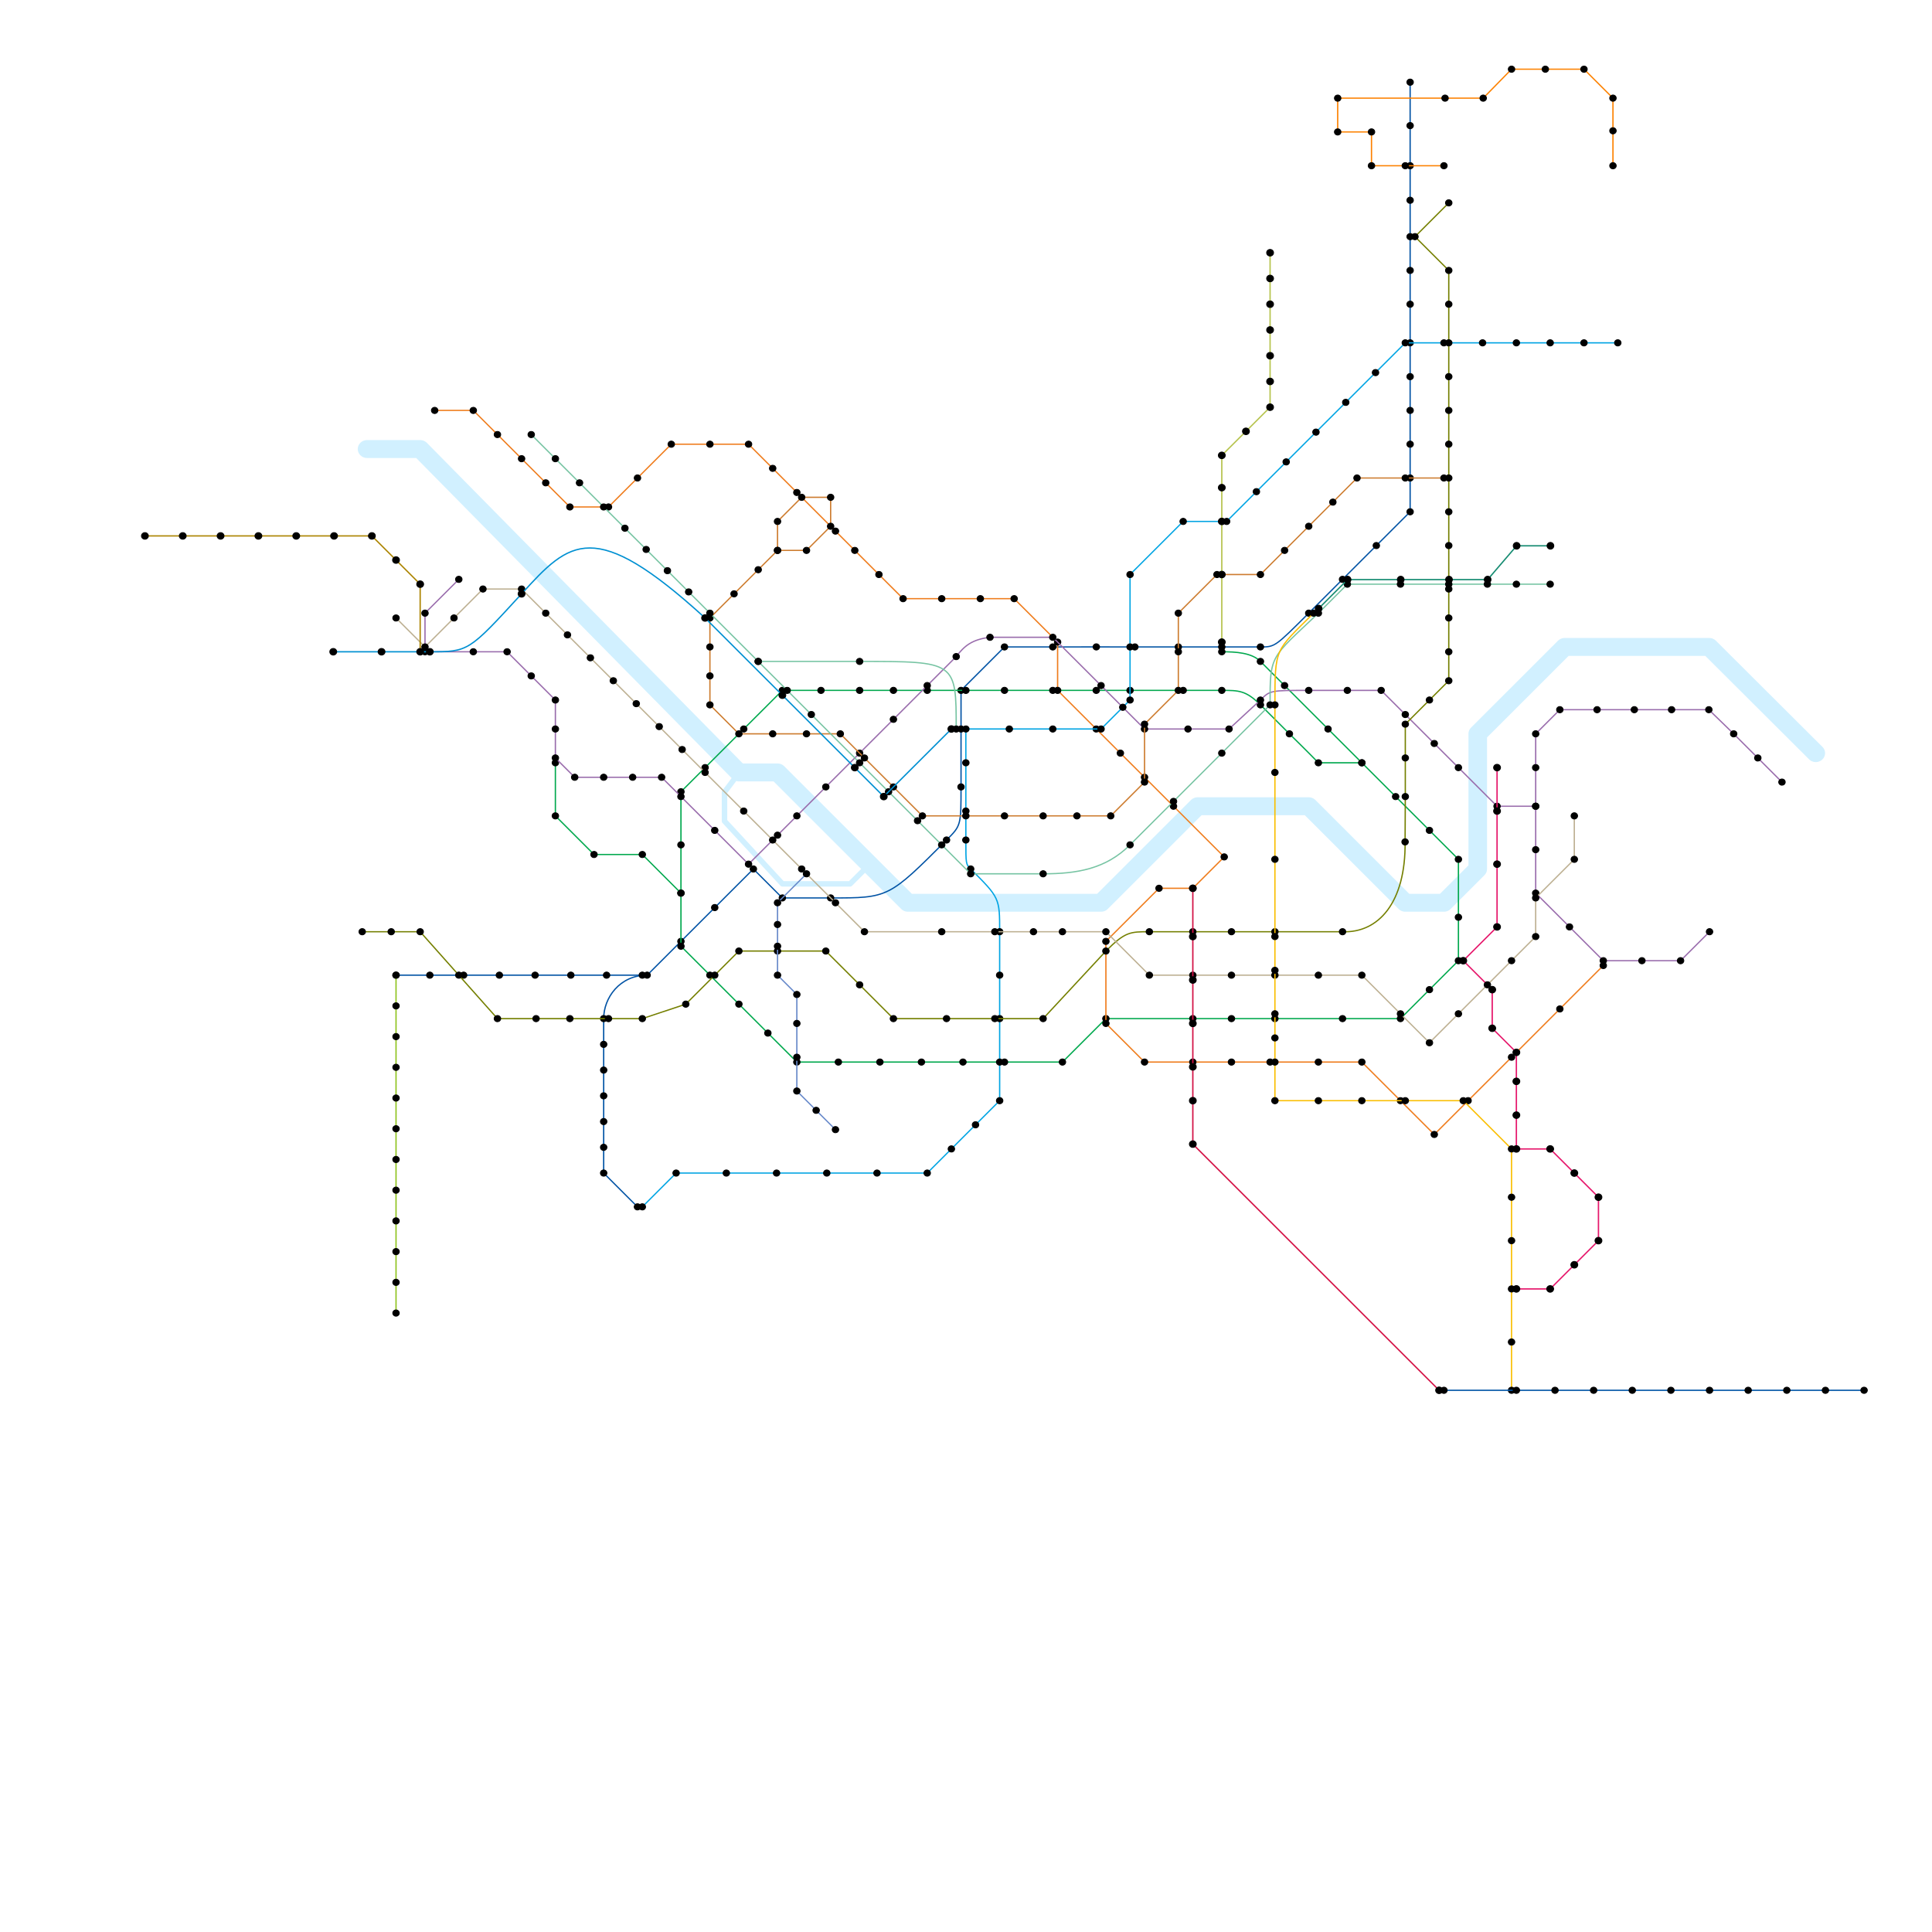 <?xml version="1.0" encoding="UTF-8" standalone="no"?>
<!-- Created with Inkscape (http://www.inkscape.org/) -->

<svg
   width="4000"
   height="4000"
   viewBox="0 0 1058.333 1058.333"
   version="1.1"
   id="svg5"
   inkscape:version="1.2.2 (b0a84865, 2022-12-01)"
   sodipodi:docname="Metropolitan.svg"
   xmlns:inkscape="http://www.inkscape.org/namespaces/inkscape"
   xmlns:sodipodi="http://sodipodi.sourceforge.net/DTD/sodipodi-0.dtd"
   xmlns="http://www.w3.org/2000/svg"
   xmlns:svg="http://www.w3.org/2000/svg">
  <sodipodi:namedview
     id="namedview7"
     pagecolor="#ffffff"
     bordercolor="#000000"
     borderopacity="0.25"
     inkscape:showpageshadow="2"
     inkscape:pageopacity="0.0"
     inkscape:pagecheckerboard="0"
     inkscape:deskcolor="#d1d1d1"
     inkscape:document-units="mm"
     showgrid="false"
     inkscape:zoom="0.27885164"
     inkscape:cx="2151.6818"
     inkscape:cy="1529.4871"
     inkscape:window-width="1724"
     inkscape:window-height="1027"
     inkscape:window-x="196"
     inkscape:window-y="25"
     inkscape:window-maximized="0"
     inkscape:current-layer="layer6">
    <inkscape:grid
       type="xygrid"
       id="grid66"
       originx="0"
       originy="0" />
  </sodipodi:namedview>
  <defs
     id="defs2">
    <marker
       style="overflow:visible"
       id="marker21865"
       refX="0"
       refY="0"
       orient="auto"
       inkscape:stockid="Dot"
       markerWidth="5.667"
       markerHeight="5.667"
       viewBox="0 0 5.667 5.667"
       inkscape:isstock="true"
       inkscape:collect="always"
       preserveAspectRatio="xMidYMid">
      <path
         transform="scale(0.5)"
         style="fill:context-stroke;fill-rule:evenodd;stroke:context-stroke;stroke-width:1pt"
         d="M 5,0 C 5,2.76 2.76,5 0,5 -2.76,5 -5,2.76 -5,0 c 0,-2.76 2.3,-5 5,-5 2.76,0 5,2.24 5,5 z"
         id="path21863"
         sodipodi:nodetypes="sssss" />
    </marker>
    <linearGradient
       id="linearGradient19944"
       inkscape:swatch="gradient">
      <stop
         style="stop-color:#8fc31f;stop-opacity:1;"
         offset="0"
         id="stop19940" />
      <stop
         style="stop-color:#8fc31f;stop-opacity:0;"
         offset="1"
         id="stop19942" />
    </linearGradient>
    <marker
       style="overflow:visible"
       id="marker5233"
       refX="0"
       refY="0"
       orient="auto"
       inkscape:stockid="Dot"
       markerWidth="5.667"
       markerHeight="5.667"
       viewBox="0 0 5.667 5.667"
       inkscape:isstock="true"
       inkscape:collect="always"
       preserveAspectRatio="xMidYMid">
      <path
         transform="scale(0.5)"
         style="fill:context-stroke;fill-rule:evenodd;stroke:context-stroke;stroke-width:1pt"
         d="M 5,0 C 5,2.76 2.76,5 0,5 -2.76,5 -5,2.76 -5,0 c 0,-2.76 2.3,-5 5,-5 2.76,0 5,2.24 5,5 z"
         id="path5231"
         sodipodi:nodetypes="sssss" />
    </marker>
    <marker
       style="overflow:visible"
       id="marker5179"
       refX="0"
       refY="0"
       orient="auto"
       inkscape:stockid="Dot"
       markerWidth="5.667"
       markerHeight="5.667"
       viewBox="0 0 5.667 5.667"
       inkscape:isstock="true"
       inkscape:collect="always"
       preserveAspectRatio="xMidYMid">
      <path
         transform="scale(0.5)"
         style="fill:context-stroke;fill-rule:evenodd;stroke:context-stroke;stroke-width:1pt"
         d="M 5,0 C 5,2.76 2.76,5 0,5 -2.76,5 -5,2.76 -5,0 c 0,-2.76 2.3,-5 5,-5 2.76,0 5,2.24 5,5 z"
         id="path5177"
         sodipodi:nodetypes="sssss" />
    </marker>
    <marker
       style="overflow:visible"
       id="Dot"
       refX="0"
       refY="0"
       orient="auto"
       inkscape:stockid="Dot"
       markerWidth="5.667"
       markerHeight="5.667"
       viewBox="0 0 5.667 5.667"
       inkscape:isstock="true"
       inkscape:collect="always"
       preserveAspectRatio="xMidYMid">
      <path
         transform="scale(0.5)"
         style="fill:context-stroke;fill-rule:evenodd;stroke:context-stroke;stroke-width:1pt"
         d="M 5,0 C 5,2.76 2.76,5 0,5 -2.76,5 -5,2.76 -5,0 c 0,-2.76 2.3,-5 5,-5 2.76,0 5,2.24 5,5 z"
         id="Dot1"
         sodipodi:nodetypes="sssss" />
    </marker>
  </defs>
  <g
     inkscape:groupmode="layer"
     id="layer17"
     inkscape:label="Liver"
     style="fill:none;stroke-width:1;stroke-dasharray:none">
    <path
       style="fill:none;stroke:#d1f0ff;stroke-width:15.428;stroke-linecap:round;stroke-linejoin:round;stroke-dasharray:none;stroke-opacity:1"
       d="m 115.814,215.008 h 44.089 l 264.532,278.552 h 32.065 l 60.121,62.362 48.097,49.89 h 160.323 l 80.161,-83.15 h 92.186 l 80.161,83.15 h 32.065 l 28.056,-29.102 10e-5,-116.41 72.145,-74.835 h 119.987 l 88.433,91.465"
       id="path7284"
       transform="matrix(0.66,0,0,0.636,124.632,109.231)"
       inkscape:label="Han river"
       sodipodi:nodetypes="cccccccccccccccc" />
    <path
       style="fill:none;stroke:#d1f0ff;stroke-width:3;stroke-linecap:round;stroke-linejoin:round;stroke-dasharray:none;stroke-opacity:1"
       d="m 404.812,423.333 -7.938,10.583 v 15.875 l 31.75,34.396 37.042,-10e-6 10.583,-10.583"
       id="path9455"
       sodipodi:nodetypes="cccccc" />
  </g>
  <g
     inkscape:groupmode="layer"
     id="layer2"
     inkscape:label="Line1"
     style="fill:none;stroke-width:1;stroke-dasharray:none"
     transform="matrix(0.66,0,0,0.636,124.632,109.231)">
    <path
       style="fill:none;stroke:#0052a4;stroke-width:1.08;stroke-dasharray:none;stroke-opacity:1;marker-start:url(#marker5233);marker-mid:url(#marker5233);marker-end:url(#Dot);paint-order:normal"
       d="m 981.556,-100.962 v 37.417 34.539 l -10e-6,29.742 10e-6,31.341 v 29.102 29.102 33.26 29.102 29.102 29.102 29.102 29.102 l -28.056,29.102 -28.056,29.102 -28.056,29.102 c -28.056,29.102 -28.056,29.102 -40.081,29.102 h -32.065 -36.073 l -36.073,1e-5 -32.015,-0.029 -36.122,0.029 h -40.081 l -36.073,37.417 3e-5,33.26 v 49.89 c 0,33.26 0,33.26 -12.024,45.732 -48.097,49.89 -48.097,49.89 -96.194,49.89 h -40.081 l -24.048,-24.945 -32.065,33.26 -28.056,29.102 -28.056,29.102 c -22.827,0 -36.073,19.595 -36.073,37.417 v 22.173 22.173 22.173 22.173 22.173 22.173 l 28.056,29.102"
       id="path6872"
       inkscape:label="Path"
       sodipodi:nodetypes="cccccccccccccccccccccccccccccccccsccccccc" />
    <path
       style="fill:none;stroke:#0052a4;stroke-width:1.08;stroke-dasharray:none;stroke-opacity:1;marker-start:url(#marker5233);marker-mid:url(#marker5179);marker-end:url(#Dot)"
       d="m 344.274,668.174 h -29.66 -29.66 -29.66 -29.66 -29.66 -28.056 -28.056"
       id="path21654"
       inkscape:label="GyeongIn"
       sodipodi:nodetypes="cccccccc" />
  </g>
  <g
     inkscape:label="Line2"
     inkscape:groupmode="layer"
     id="layer1"
     transform="matrix(0.66,0,0,0.636,124.632,109.231)">
    <path
       style="display:inline;fill:none;fill-opacity:0;stroke:#00a84d;stroke-width:1.08;stroke-dasharray:none;stroke-opacity:1;marker-start:url(#marker5179);marker-mid:url(#Dot);marker-end:url(#marker5233);paint-order:normal"
       d="m 460.508,422.882 h 32.065 32.065 28.056 28.056 32.065 32.065 40.081 36.073 28.056 44.089 32.064 c 14.028,0 20.04,0 32.065,12.472 l 24.048,24.945 c 0,0 16.108,16.369 24.048,24.945 h 36.073 l 28.056,29.102 28.056,29.102 24.048,24.945 v 49.89 l -10e-5,37.417 -24.048,24.945 -24.048,24.945 h -48.097 -56.113 -36.073 -32.064 -72.145 l -36.073,37.417 -48.097,-10e-6 h -34.469 -34.469 -34.469 -34.469 -34.469 l -24.048,-24.945 -24.048,-24.945 -24.048,-24.945 -24.048,-24.945 V 597.496 555.922 l 0,-45.732 20.04,-20.787 32.065,-33.26 z"
       id="path1224"
       sodipodi:nodetypes="ccccccccccccccccccccccccccccccccccccccccccccc"
       inkscape:label="Path" />
    <path
       style="fill:none;fill-opacity:0;stroke:#00a84d;stroke-width:1.08;stroke-dasharray:none;stroke-opacity:1;marker-start:url(#marker5233);marker-mid:url(#marker5179);marker-end:url(#Dot);paint-order:normal"
       d="m 941.476,485.244 -28.056,-29.102 -36.073,-37.417 -20.04,-20.787 c -7.195,-7.463 -20.184,-8.315 -32.065,-8.315"
       id="path12797"
       sodipodi:nodetypes="cccsc"
       inkscape:label="Seongsu Branch" />
    <path
       style="fill:none;stroke:#00a84d;stroke-width:1.08;stroke-dasharray:none;stroke-opacity:1;marker-start:url(#marker5233);marker-mid:url(#marker5179);marker-end:url(#Dot)"
       d="m 376.338,597.496 -32.065,-33.26 h -40.081 l -32.065,-33.26 0,-45.732"
       id="path26570"
       sodipodi:nodetypes="ccccc"
       inkscape:label="Shinjeong Branch" />
  </g>
  <g
     inkscape:groupmode="layer"
     id="layer4"
     inkscape:label="Line3"
     transform="matrix(0.66,0,0,0.636,124.632,109.231)">
    <path
       style="fill:none;fill-opacity:0;stroke:#ef7c1c;stroke-width:1.08;stroke-dasharray:none;stroke-opacity:1;marker-start:url(#marker5233);marker-mid:url(#marker5179);marker-end:url(#Dot);paint-order:normal"
       d="m 171.927,181.748 h 32.065 l 20.04,20.787 20.04,20.787 20.04,20.787 20.04,20.787 h 32.065 l 24.048,-24.945 28.056,-29.102 h 32.065 32.065 l 20.04,20.787 20.04,20.787 32.065,33.26 16.032,16.63 20.04,20.787 20.04,20.787 h 32.065 32.065 28.056 l 36.073,37.417 v 41.575 l 32.065,33.26 20.04,20.787 20.04,20.787 24.048,24.945 42.085,43.654 -26.052,27.024 h -28.056 l -44.089,45.732 v 70.677 l 32.064,33.26 40.081,-10e-6 32.064,10e-6 h 32.065 l 40.081,-10e-6 h 36.073 l 32.065,33.26 28.056,29.102 28.056,-29.102 36.073,-37.417 40.081,-41.575 36.073,-37.417"
       id="path9155"
       inkscape:label="Path"
       sodipodi:nodetypes="ccccccccccccccccccccccccccccccccccccccccccc" />
  </g>
  <g
     inkscape:groupmode="layer"
     id="layer5"
     inkscape:label="Line4"
     transform="matrix(0.66,0,0,0.636,124.632,109.231)">
    <path
       style="fill:none;fill-opacity:0;stroke:#00a4e3;stroke-width:1.08;stroke-dasharray:none;stroke-opacity:1;marker-start:url(#marker5233);marker-mid:url(#marker21865);marker-end:url(#Dot);paint-order:normal"
       d="m 1153.903,123.543 h -28.056 -28.056 -28.056 -28.056 -32.065 -32.065 l -24.716,25.638 -24.716,25.638 -24.716,25.638 -24.716,25.638 -24.716,25.638 -24.716,25.638 h -36.073 l -44.089,45.732 v 62.362 45.732 l -24.048,24.945 h -40.081 -36.073 -36.073 v 29.102 41.575 24.945 c 0,20.787 0,20.787 4.008,24.945 24.048,24.945 24.048,24.945 24.048,54.047 v 37.417 37.417 37.417 l 0,33.26 -20.04,20.787 -20.04,20.787 -20.04,20.787 -41.684,0 H 497.382 455.698 414.014 372.33 l -28.056,29.102"
       id="path10311"
       inkscape:label="Path"
       sodipodi:nodetypes="ccccccccccccccccccccccccccccccccccccccc" />
  </g>
  <g
     inkscape:groupmode="layer"
     id="layer6"
     inkscape:label="Line5"
     transform="matrix(0.66,0,0,0.636,124.632,109.231)">
    <path
       style="fill:none;fill-opacity:0;stroke:#996cac;stroke-width:1.08;stroke-dasharray:none;stroke-opacity:1;marker-start:url(#marker5233);marker-mid:url(#marker5179);marker-end:url(#Dot)"
       d="m 191.967,327.26 -28.056,29.102 7e-5,33.26 40.081,0 h 28.056 l 20.04,20.787 20.04,20.787 v 24.945 24.945 l 16.032,16.63 h 24.048 24.048 24.048 l 16.032,16.63 28.056,29.102 28.056,29.102 24.048,-24.945 16.032,-16.63 24.048,-24.945 28.056,-29.102 28.056,-29.102 28.056,-29.102 24.048,-24.945 c 6.652,-9.02 12.826,-14.729 28.057,-16.63 16.048,-0.062 52.105,0 52.105,0 l 40.081,41.575 c 8.016,8.315 10.02,10.394 18.036,18.709 8.016,8.315 18.036,18.709 18.036,18.709 h 36.073 l 34.068,10e-6 26.053,-24.945 c 8.016,-8.315 8.016,-8.315 40.081,-8.315 h 32.065 28.056 l 20.04,20.787 24.048,24.945 20.041,20.787 32.065,33.26 h 32.065 v -33.26 -29.102 l 20.04,-20.787 h 30.919 30.919 30.919 30.919 l 20.613,20.787 20.04,20.787 20.04,20.787"
       id="path390"
       sodipodi:nodetypes="ccccccccccccccccccccccccccccccccccccccccccccccccc"
       inkscape:label="Line5 Main" />
    <path
       style="fill:none;fill-opacity:0;stroke:#996cac;stroke-width:1.08;stroke-dasharray:none;stroke-opacity:1;marker-start:url(#marker5179);marker-mid:url(#marker5179);marker-end:url(#Dot)"
       d="m 1085.766,522.662 v 37.417 37.417 l 28.056,29.102 28.056,29.102 h 32.065 32.065 l 24.048,-24.945"
       id="path3365"
       sodipodi:nodetypes="cccccccc"
       inkscape:label="Macheon Branch" />
  </g>
  <g
     inkscape:groupmode="layer"
     id="layer7"
     inkscape:label="Line6"
     transform="matrix(0.66,0,0,0.636,124.632,109.231)">
    <path
       style="fill:none;fill-opacity:0;stroke:#cd7c2f;stroke-width:1.08;stroke-dasharray:none;stroke-opacity:1;marker-start:url(#marker5233);marker-mid:url(#marker5179);marker-end:url(#Dot)"
       d="m 456.499,302.315 v -24.945 l 20.04,-20.787 h 24.048 v 24.945 l -20.04,20.787 h -24.048 l -16.032,16.63 -20.04,20.787 -20.04,20.787 0,24.945 v 24.945 l 0,24.945 24.048,24.945 h 28.056 28.056 28.056 l 20.04,20.787 24.048,24.945 24.048,24.945 h 36.073 32.065 32.065 28.056 28.056 l 28.056,-29.102 v -49.89 l 28.056,-29.102 -8e-5,-33.26 v -33.26 l 32.065,-33.26 h 36.073 l 20.04,-20.787 20.04,-20.787 20.04,-20.787 20.04,-20.787 h 40.081 32.065"
       id="path3601"
       sodipodi:nodetypes="cccccccccccccccccccccccccccccccccccccc" />
  </g>
  <g
     inkscape:groupmode="layer"
     id="layer8"
     inkscape:label="Line7"
     transform="matrix(0.66,0,0,0.636,124.632,109.231)">
    <path
       style="fill:none;fill-opacity:0;stroke:#747f00;stroke-width:1.08;stroke-dasharray:none;stroke-opacity:1;marker-start:url(#marker5233);marker-mid:url(#marker5179);marker-end:url(#Dot)"
       d="m 1013.621,2.976 -28.057,29.102 28.057,29.102 v 29.102 33.26 29.102 29.102 29.102 29.102 29.102 29.102 37.417 24.945 29.102 24.945 l -16.032,16.63 -20.04,20.787 v 29.102 33.26 l -0.181,39.04 c 0.611,52.421 -22.269,78.613 -51.924,77.37 h -56.113 -36.073 -32.065 -36.073 c -16.032,0 -20.04,0 -36.073,16.63 l -52.105,58.205 h -40.081 l -40.081,0 -44.089,0 -28.056,-29.102 -28.056,-29.102 h -40.081 -32.065 l -20.04,20.787 -24.048,24.945 -36.073,12.472 h -28.056 -32.065 -28.056 -32.065 l -32.065,-37.417 -32.065,-37.417 h -24.048 -24.048"
       id="path396"
       sodipodi:nodetypes="ccccccccccccccccccccccccccccccccccccccccccccc" />
  </g>
  <g
     inkscape:groupmode="layer"
     id="layer9"
     inkscape:label="Line8"
     transform="matrix(0.66,0,0,0.636,124.632,109.231)">
    <path
       style="fill:none;fill-opacity:0;stroke:#e6186c;stroke-width:1.137;stroke-dasharray:none;stroke-opacity:1;marker-start:url(#marker5233);marker-mid:url(#marker5179);marker-end:url(#Dot)"
       d="m 1053.701,489.402 v 37.417 45.732 54.047 l -28.056,29.102 24.048,24.945 v 33.26 l 20.04,20.787 v 24.945 29.102 29.102 l 28.056,0 20.04,20.787 20.04,20.787 v 37.417 l -20.04,20.787 -20.04,20.787 h -28.056"
       id="path2524"
       sodipodi:nodetypes="cccccccccccccccccc" />
  </g>
  <g
     inkscape:groupmode="layer"
     id="layer10"
     inkscape:label="Line9"
     transform="matrix(0.66,0,0,0.636,124.632,109.231)">
    <path
       style="fill:none;fill-opacity:0;stroke:#bdb092;stroke-width:1.08;stroke-dasharray:none;stroke-opacity:1;marker-start:url(#marker5179);marker-mid:url(#Dot);marker-end:url(#Dot)"
       d="m 139.862,360.52 24.048,24.945 24.048,-24.945 24.048,-24.945 h 32.065 l 20.04,20.787 18.036,18.709 19.038,19.748 19.038,19.748 19.038,19.748 19.038,19.748 19.038,19.748 19.038,19.748 32.065,33.26 24.048,24.945 24.048,24.945 28.056,29.102 24.048,24.945 h 64.129 44.089 32.065 24.048 36.073 l 36.073,37.417 h 36.073 32.064 36.073 36.073 36.073 l 32.065,33.26 24.048,24.945 24.048,-24.945 24.048,-24.945 20.04,-20.787 20.04,-20.787 v -33.26 l 32.065,-33.26 v -37.417"
       id="path3807"
       sodipodi:nodetypes="cccccccccccccccccccccccccccccccccccccc" />
  </g>
  <g
     inkscape:groupmode="layer"
     id="layer11"
     inkscape:label="Gyeongui-Jungang"
     transform="matrix(0.66,0,0,0.636,124.632,109.231)">
    <path
       style="fill:none;fill-opacity:0;stroke:#77c4a3;stroke-width:1.08;stroke-dasharray:none;stroke-opacity:1;marker-start:url(#marker5233);marker-mid:url(#marker5179);marker-end:url(#Dot)"
       d="m 252.088,202.535 20.04,20.787 20.04,20.787 20.04,20.787 17.635,18.293 17.636,18.293 17.635,18.293 17.636,18.293 17.635,18.293 40.081,41.575 24.048,24.945 20.04,20.787 40.081,41.575 24.048,24.945 24.048,24.945 20.04,20.787 24.048,24.945 h 60.121 c 28.056,0 52.105,-4.157 72.145,-24.945 l 36.073,-37.417 40.081,-41.575 40.081,-41.575 c 8e-5,-43.654 0,-39.496 40.081,-78.992 l 24.048,-24.945 h 44.089 l 40.081,-10e-6 32.065,-1e-5 h 24.048 28.056"
       id="path6687"
       sodipodi:nodetypes="ccccccccccccccccccccccccccccc"
       inkscape:label="본선" />
    <path
       style="opacity:1;fill:none;fill-opacity:0;stroke:#77c4a3;stroke-width:1.08;stroke-dasharray:none;stroke-opacity:1;marker-start:url(#marker5233);marker-mid:url(#marker5179);marker-end:url(#Dot)"
       d="m 440.467,397.937 h 84.169 c 80.161,0 80.161,0 80.161,58.205"
       id="path11187"
       inkscape:label="서울역지선"
       sodipodi:nodetypes="ccc" />
  </g>
  <g
     inkscape:groupmode="layer"
     id="layer3"
     inkscape:label="Gyeongchun">
    <path
       style="fill:none;fill-opacity:0;stroke:#178c72;stroke-width:0.737;stroke-dasharray:none;stroke-opacity:1;marker-start:url(#marker5233);marker-mid:url(#marker5179);marker-end:url(#Dot)"
       d="m 722.312,333.375 15.875,-15.875 h 29.104 26.458 21.167 l 15.875,-18.521 h 18.521"
       id="path9389"
       sodipodi:nodetypes="ccccccc" />
  </g>
  <g
     inkscape:groupmode="layer"
     id="layer12"
     inkscape:label="Suin-Bundang"
     transform="matrix(0.66,0,0,0.636,124.632,109.231)">
    <path
       style="fill:none;fill-opacity:0;stroke:#fabe00;stroke-width:1.08;stroke-dasharray:none;stroke-opacity:1;marker-start:url(#marker5179);marker-mid:url(#marker5179);marker-end:url(#Dot)"
       d="m 901.395,356.362 c -32.065,33.26 -32.064,29.102 -32.064,78.992 v 58.205 l 0,74.835 -7e-5,66.52 7e-5,29.102 v 37.417 l -3e-5,20.787 -4e-5,20.787 v 33.26 l 36.073,-10e-6 h 36.073 36.073 48.097 l 40.081,41.575 v 41.575 37.417 41.575 45.732 41.575"
       id="path499"
       sodipodi:nodetypes="cccccccccccccccccccc" />
  </g>
  <g
     inkscape:groupmode="layer"
     id="layer13"
     inkscape:label="Gyeonggang"
     transform="matrix(0.66,0,0,0.636,124.632,109.231)">
    <path
       style="fill:none;stroke:#0054a6;stroke-width:1.08;stroke-linecap:round;stroke-linejoin:round;stroke-dasharray:none;stroke-opacity:1;marker-start:url(#marker5179);marker-mid:url(#marker5233);marker-end:url(#Dot)"
       d="m 1009.613,1025.718 h 60.121 32.065 32.065 32.065 32.065 32.065 32.065 32.065 32.065 32.065"
       id="path9711"
       sodipodi:nodetypes="ccccccccccc" />
  </g>
  <g
     inkscape:groupmode="layer"
     id="layer14"
     inkscape:label="Shinbundang"
     transform="matrix(0.66,0,0,0.636,124.632,109.231)">
    <path
       style="fill:none;fill-opacity:0;stroke:#d31145;stroke-width:1.137;stroke-dasharray:none;stroke-opacity:1;marker-start:url(#marker5179);marker-mid:url(#marker5179);marker-end:url(#marker5179)"
       d="m 801.193,593.339 0,41.575 v 37.417 37.417 37.417 29.102 37.417 l 204.411,212.032"
       id="path2971"
       sodipodi:nodetypes="cccccccc" />
  </g>
  <g
     inkscape:groupmode="layer"
     id="layer15"
     inkscape:label="IncheonLine1"
     transform="matrix(0.66,0,0,0.636,124.632,109.231)" />
  <g
     inkscape:groupmode="layer"
     id="layer16"
     inkscape:label="IncheonLine2"
     transform="matrix(0.66,0,0,0.636,124.632,109.231)" />
  <g
     inkscape:groupmode="layer"
     id="layer18"
     inkscape:label="ULine"
     transform="matrix(0.66,0,0,0.636,124.632,109.231)">
    <path
       style="fill:none;fill-opacity:0;stroke:#fd8100;stroke-width:1.08;stroke-dasharray:none;stroke-opacity:1;marker-start:url(#marker5233);marker-mid:url(#marker5179);marker-end:url(#Dot)"
       d="m 1009.613,-29.005 h -32.065 -28.056 v -29.102 h -28.056 v -29.102 h 89.103 31.655 l 23.533,-24.945 h 28.056 32.065 l 24.048,24.945 v 28.106 30.099"
       id="path11552"
       sodipodi:nodetypes="cccccccccccccc" />
  </g>
  <g
     inkscape:groupmode="layer"
     id="layer19"
     inkscape:label="UI"
     transform="matrix(0.66,0,0,0.636,124.632,109.231)">
    <path
       style="fill:none;fill-opacity:0;stroke:#b7c450;stroke-width:1.137;stroke-dasharray:none;stroke-opacity:1;marker-start:url(#marker5233);marker-mid:url(#marker5179);marker-end:url(#Dot)"
       d="m 865.322,45.936 v 22.173 22.173 22.173 22.173 22.173 22.173 l -20.04,20.787 -20.04,20.701 v 27.803 29.102 45.732 58.205"
       id="path13625"
       sodipodi:nodetypes="ccccccccccccc" />
  </g>
  <g
     inkscape:groupmode="layer"
     id="layer20"
     inkscape:label="Sillim"
     transform="matrix(0.66,0,0,0.636,124.632,109.231)">
    <path
       style="fill:none;stroke:#6789ca;stroke-width:1.08;stroke-dasharray:none;stroke-opacity:1;marker-start:url(#marker5233);marker-mid:url(#marker5179);marker-end:url(#Dot)"
       d="m 480.548,580.867 -24.048,24.945 v 18.709 18.709 24.945 l 16.032,16.63 v 24.945 29.102 29.102 l 16.032,16.63 16.032,16.63"
       id="path509"
       sodipodi:nodetypes="ccccccccccc" />
  </g>
  <g
     inkscape:groupmode="layer"
     id="layer21"
     inkscape:label="Seohae"
     transform="matrix(0.66,0,0,0.636,124.632,109.231)">
    <path
       style="fill:none;stroke:#8fc31f;stroke-width:1.08;stroke-dasharray:none;stroke-opacity:1;marker-start:url(#marker5233);marker-mid:url(#marker5179);marker-end:url(#Dot)"
       d="m 139.862,668.174 v 26.457 26.457 26.457 26.457 26.457 26.457 26.457 26.457 26.457 26.457 l 1e-5,26.457"
       id="path1186"
       sodipodi:nodetypes="cccccccccccc" />
  </g>
  <g
     inkscape:groupmode="layer"
     id="layer22"
     inkscape:label="A'REX"
     transform="matrix(0.66,0,0,0.636,124.632,109.231)">
    <path
       style="fill:none;fill-opacity:0;stroke:#0090d2;stroke-width:1.137;stroke-dasharray:none;stroke-opacity:1;marker-start:url(#marker5233);marker-mid:url(#marker5179);marker-end:url(#Dot)"
       d="m 600.79,456.142 -56.113,58.205 -24.048,-24.945 -60.121,-62.362 -64.129,-66.52 c -92.186,-87.307 -112.226,-66.52 -152.307,-20.787 -44.089,49.89 -44.089,49.89 -76.153,49.89 l -40.081,0 H 87.757"
       id="path19153"
       sodipodi:nodetypes="ccccccccc" />
  </g>
  <g
     inkscape:groupmode="layer"
     id="layer23"
     inkscape:label="GimpoGold"
     transform="matrix(0.66,0,0,0.636,124.632,109.231)">
    <path
       style="fill:none;fill-opacity:0;stroke:#ad8605;stroke-width:1.137;stroke-dasharray:none;stroke-opacity:1;marker-start:url(#marker5233);marker-mid:url(#marker5179);marker-end:url(#Dot)"
       d="m -68.557,289.842 h 31.397 31.397 31.397 31.397 31.397 31.397 l 20.04,20.787 20.04,20.787 v 58.205"
       id="path21366"
       sodipodi:nodetypes="cccccccccc" />
  </g>
</svg>
